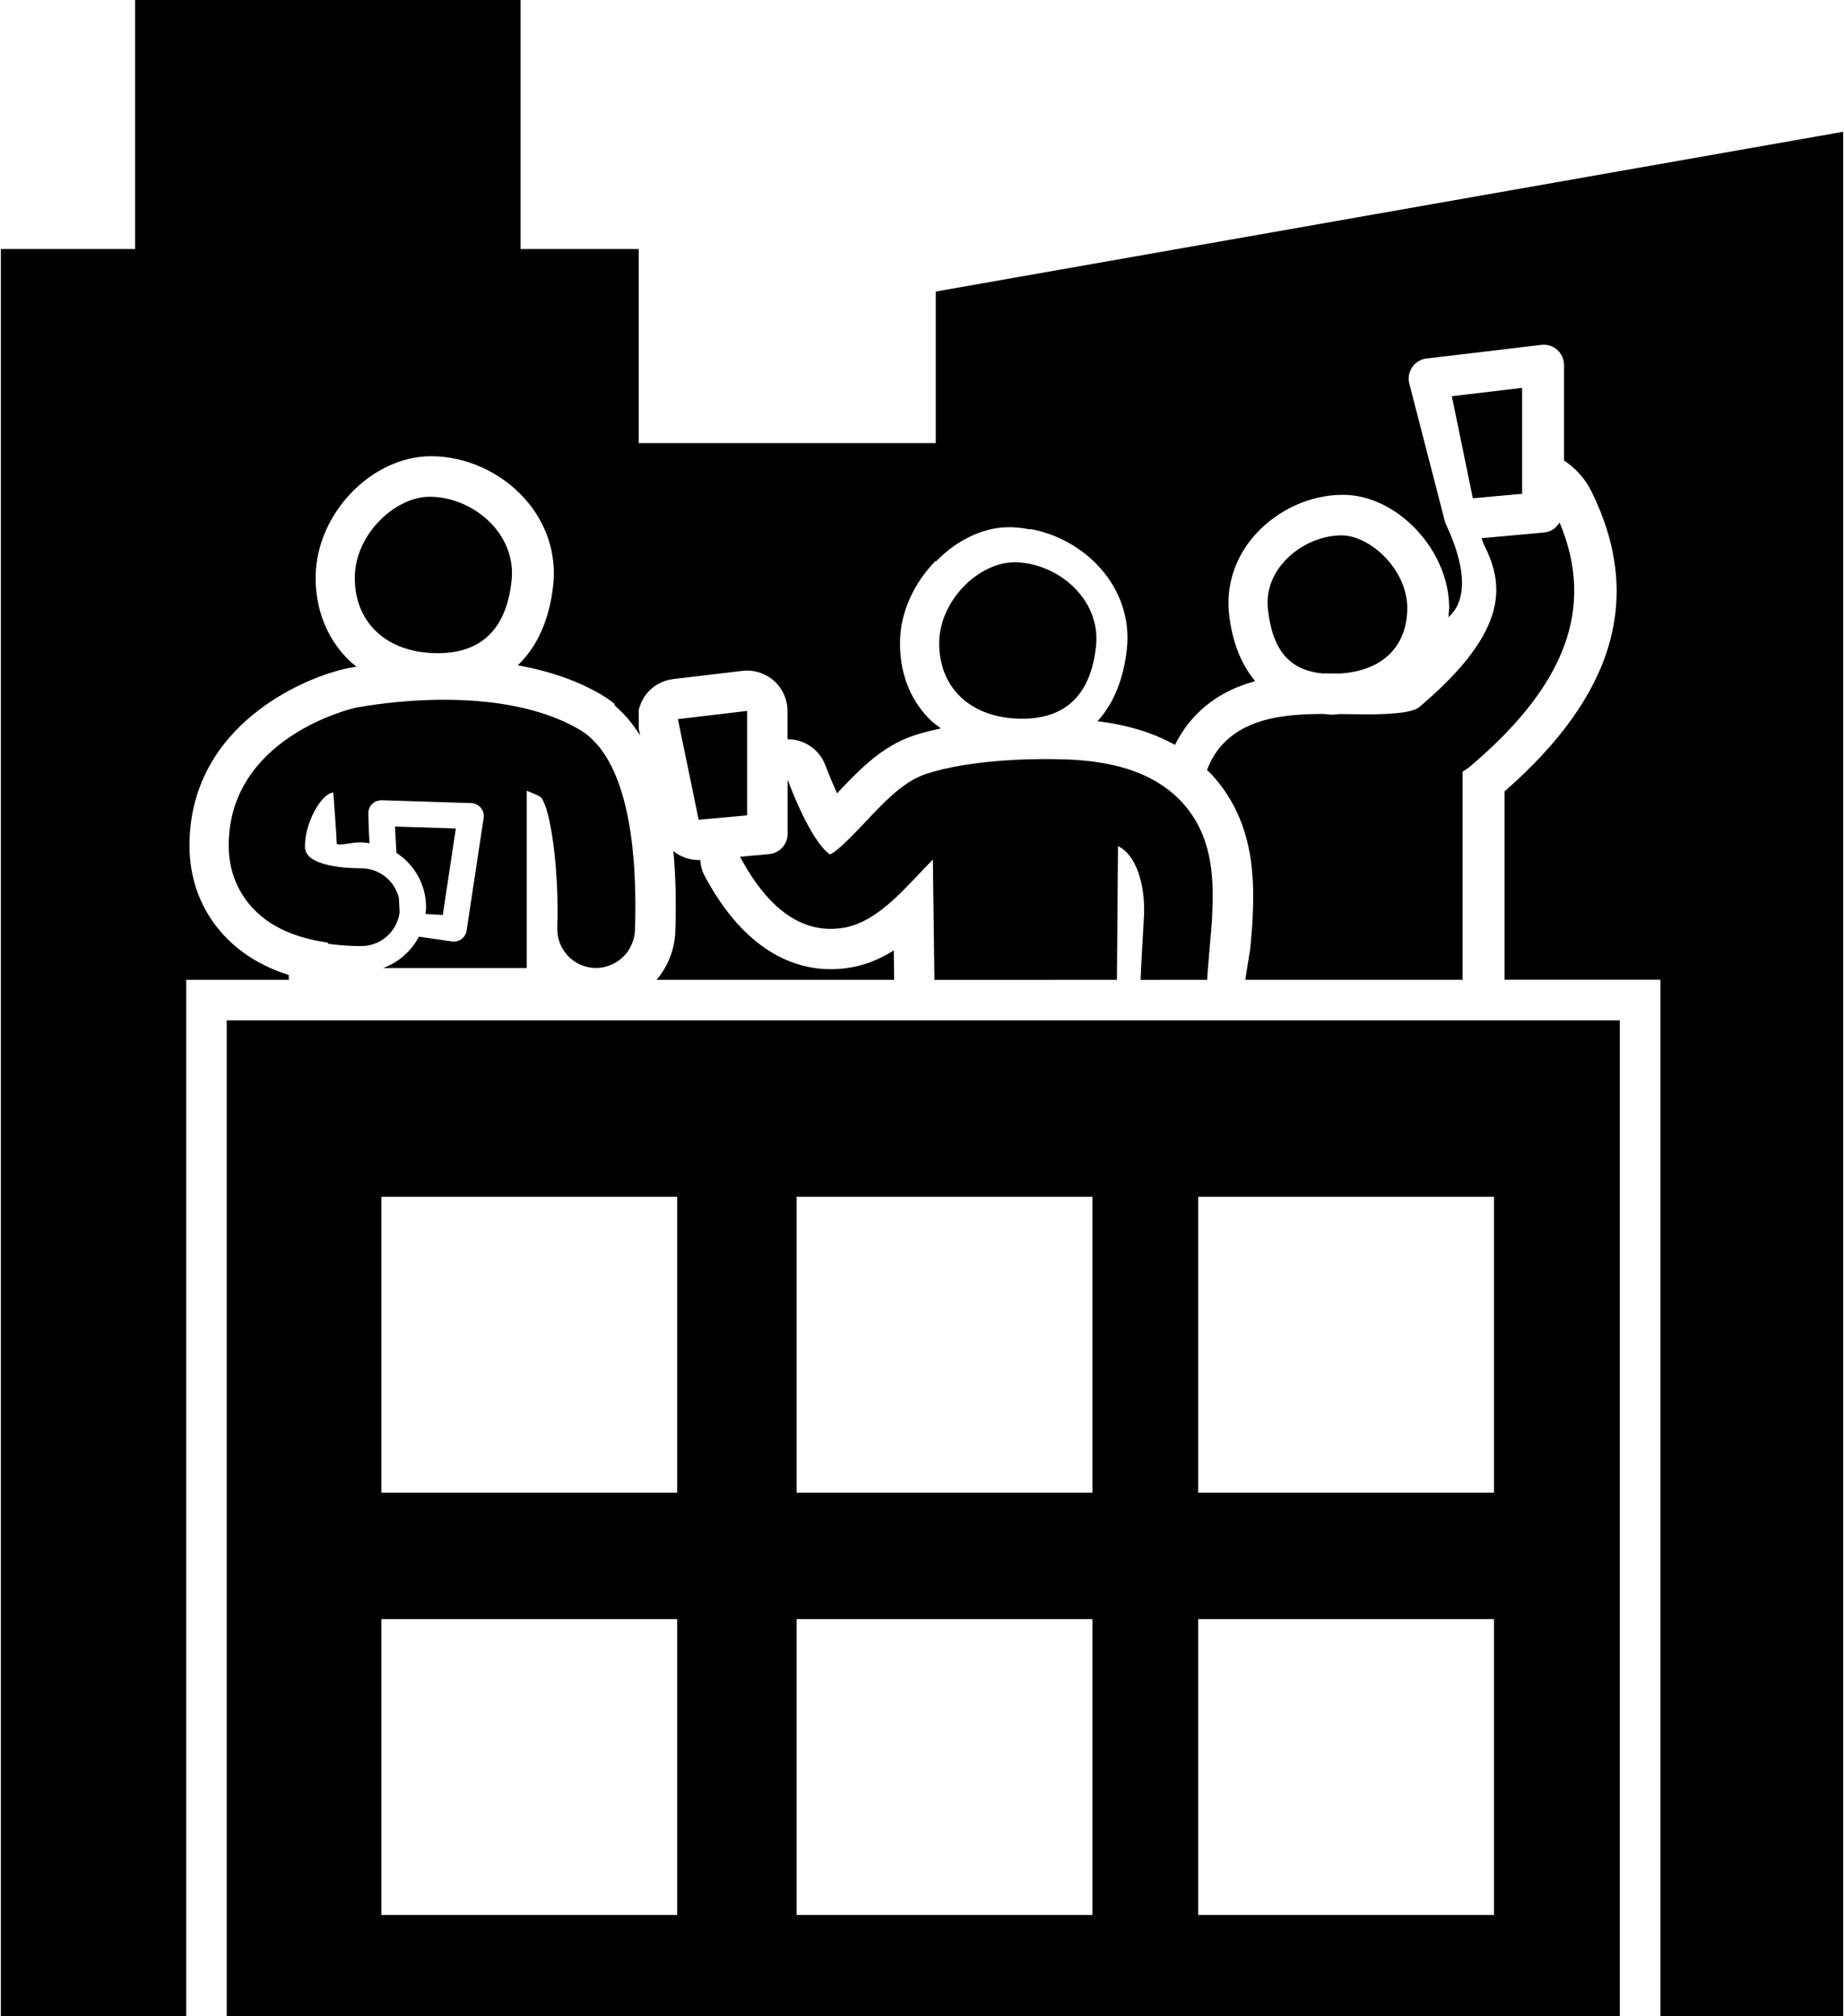 <?xml version="1.0" ?>
<svg xmlns="http://www.w3.org/2000/svg" xmlns:ev="http://www.w3.org/2001/xml-events" xmlns:xlink="http://www.w3.org/1999/xlink" baseProfile="full" enable-background="new 2483.68 -92.891 91.414 100" height="600px" version="1.1" viewBox="2483.68 -92.891 91.414 100" width="549px" x="0px" xml:space="preserve" y="0px">
	<defs/>
	<path d="M 2553.465,-62.791 C 2553.432,-64.667 2551.615,-66.337 2550.205,-66.337 C 2549.17,-66.337 2548.075,-65.837 2547.353,-65.032 C 2546.921,-64.553 2546.435,-63.755 2546.552,-62.671 C 2546.774,-60.647 2547.618,-59.651 2549.253,-59.49 C 2549.312,-59.49 2549.367,-59.492 2549.423,-59.492 C 2549.656,-59.492 2549.897,-59.488 2550.132,-59.485 C 2551.173,-59.553 2552.035,-59.881 2552.619,-60.476 C 2553.188,-61.052 2553.48,-61.853 2553.465,-62.791"/>
	<path d="M 2556.211,-54.613 C 2556.326,-54.693 2556.448,-54.764 2556.559,-54.856 C 2561.363,-58.909 2562.788,-62.78 2561.023,-66.978 C 2560.864,-66.708 2560.594,-66.51 2560.262,-66.48 L 2557.152,-66.199 C 2557.182,-66.098 2557.215,-65.997 2557.264,-65.898 C 2558.17,-64.062 2558.743,-61.772 2554.059,-57.819 C 2553.7,-57.516 2552.493,-57.46 2551.424,-57.46 C 2551.09,-57.46 2550.772,-57.465 2550.494,-57.47 C 2550.365,-57.472 2550.237,-57.472 2550.107,-57.474 C 2549.986,-57.469 2549.876,-57.445 2549.752,-57.445 C 2549.596,-57.445 2549.453,-57.47 2549.303,-57.48 C 2547.438,-57.473 2545.635,-57.29 2544.41,-56.085 C 2544.101,-55.779 2543.758,-55.325 2543.53,-54.696 C 2543.608,-54.617 2543.693,-54.547 2543.769,-54.464 C 2546.011,-52.028 2545.869,-48.963 2545.782,-47.121 C 2545.776,-47.001 2545.732,-46.472 2545.679,-45.88 C 2545.671,-45.781 2545.486,-44.689 2545.427,-44.295 L 2556.21,-44.295 L 2556.21,-54.613 L 2556.211,-54.613"/>
	<path d="M 2540.288,-44.293 C 2540.4,-44.292 2540.703,-44.292 2541.092,-44.292 C 2541.768,-44.292 2542.67,-44.293 2543.166,-44.294 C 2542.385,-44.293 2540.608,-44.29 2540.288,-44.293"/>
	<path d="M 2543.536,-44.294 C 2543.536,-44.294 2543.497,-44.294 2543.439,-44.294 C 2543.497,-44.294 2543.536,-44.294 2543.536,-44.294"/>
	<path d="M 2543.439,-44.294 C 2543.377,-44.294 2543.281,-44.294 2543.166,-44.294 C 2543.284,-44.294 2543.377,-44.294 2543.439,-44.294"/>
	<path d="M 2540.288,-44.293 C 2540.26,-44.293 2540.234,-44.293 2540.234,-44.294 C 2540.234,-44.294 2540.256,-44.294 2540.288,-44.293"/>
	<path d="M 2494.887,7.109 L 2515.331,7.109 L 2564.01,7.109 L 2564.01,6.779 L 2564.01,-42.283 L 2494.887,-42.283 L 2494.887,7.109 M 2543.092,-33.532 L 2557.77,-33.532 L 2557.77,-18.855 L 2543.092,-18.855 L 2543.092,-33.532 M 2543.092,-12.584 L 2557.77,-12.584 L 2557.77,2.091 L 2543.092,2.091 L 2543.092,-12.584 M 2523.163,-33.532 L 2530.07,-33.532 L 2537.841,-33.532 L 2537.841,-18.855 L 2530.07,-18.855 L 2523.163,-18.855 L 2523.163,-33.532 M 2523.163,-12.584 L 2530.07,-12.584 L 2537.841,-12.584 L 2537.841,2.091 L 2530.07,2.091 L 2523.163,2.091 L 2523.163,-12.584 M 2502.562,-33.532 L 2515.332,-33.532 L 2517.24,-33.532 L 2517.24,-18.855 L 2515.332,-18.855 L 2502.562,-18.855 L 2502.562,-33.532 M 2502.562,-12.584 L 2515.332,-12.584 L 2517.24,-12.584 L 2517.24,2.091 L 2515.332,2.091 L 2502.562,2.091 L 2502.562,-12.584"/>
	<path d="M 2540.438,-44.293 C 2540.377,-44.293 2540.321,-44.293 2540.289,-44.293 C 2540.321,-44.293 2540.374,-44.293 2540.438,-44.293"/>
	<path d="M 2540.525,-44.292 C 2540.671,-44.292 2540.864,-44.292 2541.089,-44.292 C 2541.767,-44.292 2542.667,-44.293 2543.164,-44.294 C 2542.5,-44.293 2541.119,-44.291 2540.525,-44.292"/>
	<path d="M 2509.021,-64.08 C 2509.281,-66.457 2507.063,-68.252 2504.964,-68.252 C 2503.235,-68.252 2501.279,-66.396 2501.242,-64.296 C 2501.205,-62.049 2502.796,-60.493 2505.359,-60.493 C 2507.783,-60.494 2508.795,-61.993 2509.021,-64.08"/>
	<path d="M 2538.021,-60.83 C 2538.281,-63.207 2536.063,-65.002 2533.964,-65.002 C 2532.234,-65.002 2530.278,-63.146 2530.242,-61.046 C 2530.205,-58.799 2531.796,-57.243 2534.359,-57.243 C 2536.783,-57.244 2537.795,-58.743 2538.021,-60.83"/>
	<path d="M 2530.07,-78.431 L 2530.07,-70.915 L 2515.331,-70.915 L 2515.331,-80.54 L 2509.465,-80.54 L 2509.465,-92.891 L 2490.342,-92.891 L 2490.342,-80.54 L 2483.68,-80.54 L 2483.68,7.109 L 2492.877,7.109 L 2492.877,-42.284 L 2492.877,-44.294 L 2494.887,-44.294 L 2497.967,-44.294 L 2497.967,-44.532 C 2497.096,-44.807 2496.328,-45.188 2495.676,-45.673 C 2493.979,-46.932 2493.043,-48.801 2493.039,-50.935 C 2493.028,-56.915 2498.762,-59.335 2500.975,-59.764 C 2501.057,-59.779 2501.176,-59.801 2501.319,-59.825 C 2501.159,-59.953 2501.007,-60.09 2500.864,-60.235 C 2499.828,-61.287 2499.272,-62.742 2499.3,-64.331 C 2499.353,-67.435 2502.085,-70.263 2505.03,-70.263 C 2506.757,-70.263 2508.491,-69.478 2509.669,-68.164 C 2510.755,-66.954 2511.257,-65.426 2511.087,-63.863 C 2510.9,-62.155 2510.293,-60.81 2509.328,-59.892 C 2510.951,-59.601 2512.37,-59.101 2513.557,-58.388 C 2513.76,-58.266 2513.951,-58.127 2514.135,-57.977 L 2514.135,-57.902 C 2514.614,-57.496 2515.034,-56.997 2515.402,-56.41 L 2515.333,-56.746 L 2515.333,-57.68 C 2515.394,-57.934 2515.498,-58.178 2515.654,-58.393 C 2515.982,-58.848 2516.485,-59.143 2517.041,-59.21 L 2518.33,-59.362 L 2520.476,-59.617 C 2520.554,-59.627 2520.632,-59.631 2520.712,-59.631 C 2521.198,-59.631 2521.671,-59.453 2522.039,-59.126 C 2522.466,-58.747 2522.712,-58.203 2522.712,-57.631 L 2522.712,-57.05 L 2522.712,-56.225 C 2522.716,-56.225 2522.72,-56.226 2522.724,-56.226 C 2523.539,-56.226 2524.291,-55.725 2524.591,-54.939 C 2524.808,-54.373 2525.003,-53.914 2525.175,-53.545 C 2526.163,-54.594 2527.191,-55.67 2528.556,-56.249 C 2528.798,-56.352 2529.087,-56.449 2529.466,-56.556 C 2529.733,-56.632 2530.026,-56.7 2530.327,-56.764 C 2530.128,-56.914 2529.923,-57.056 2529.748,-57.234 C 2528.77,-58.227 2528.269,-59.558 2528.296,-61.086 C 2528.321,-62.578 2529.026,-64.024 2530.073,-65.083 L 2530.073,-65.036 C 2530.934,-65.93 2532.039,-66.554 2533.192,-66.711 C 2533.358,-66.731 2533.524,-66.742 2533.691,-66.742 C 2534.049,-66.742 2534.408,-66.7 2534.762,-66.632 L 2534.762,-66.653 C 2536.07,-66.416 2537.316,-65.737 2538.221,-64.726 C 2539.24,-63.589 2539.713,-62.16 2539.553,-60.703 C 2539.385,-59.175 2538.881,-57.98 2538.096,-57.119 C 2539.588,-56.937 2540.864,-56.547 2541.941,-55.944 C 2542.27,-56.62 2542.684,-57.141 2543.067,-57.518 C 2543.904,-58.342 2544.879,-58.822 2545.919,-59.105 C 2545.228,-59.935 2544.775,-61.047 2544.622,-62.453 C 2544.468,-63.874 2544.931,-65.266 2545.923,-66.375 C 2547.032,-67.61 2548.658,-68.349 2550.274,-68.349 C 2552.933,-68.349 2555.495,-65.665 2555.545,-62.826 C 2555.549,-62.636 2555.52,-62.458 2555.506,-62.275 C 2557.104,-63.675 2555.369,-66.861 2555.346,-66.979 L 2553.557,-73.907 C 2553.498,-74.183 2553.561,-74.469 2553.725,-74.699 C 2553.889,-74.927 2554.143,-75.076 2554.422,-75.109 L 2560.121,-75.786 C 2560.411,-75.818 2560.693,-75.73 2560.907,-75.539 C 2561.122,-75.348 2561.245,-75.075 2561.245,-74.788 L 2561.245,-70.051 C 2561.817,-69.673 2562.295,-69.149 2562.613,-68.503 C 2565.185,-63.284 2563.771,-58.418 2558.291,-53.638 L 2558.291,-44.298 L 2564.016,-44.298 L 2566.029,-44.298 L 2566.029,-42.287 L 2566.029,7.109 L 2575.096,7.109 L 2575.096,-86.355 L 2530.07,-78.431"/>
	<path d="M 2505.608,-47.509 L 2506.255,-51.799 L 2503.237,-51.896 L 2503.307,-50.59 C 2504.19,-50.016 2504.778,-49.026 2504.778,-47.896 C 2504.778,-47.782 2504.762,-47.671 2504.751,-47.56 L 2505.608,-47.509"/>
	<path d="M 2525.594,-44.867 C 2525.348,-44.836 2525.1,-44.82 2524.859,-44.82 C 2523.13,-44.82 2520.641,-45.625 2518.596,-49.458 C 2518.465,-49.702 2518.403,-49.968 2518.381,-50.236 C 2518.356,-50.235 2518.329,-50.233 2518.305,-50.233 C 2517.838,-50.233 2517.399,-50.397 2517.051,-50.676 C 2517.161,-49.464 2517.197,-48.135 2517.145,-46.67 C 2517.112,-45.757 2516.76,-44.94 2516.217,-44.293 L 2528.006,-44.293 L 2527.986,-45.753 C 2527.28,-45.306 2526.494,-44.977 2525.594,-44.867"/>
	<path d="M 2515.124,-49.567 C 2515.031,-51.277 2514.762,-53.113 2514.135,-54.548 L 2514.135,-54.548 L 2514.135,-54.548 C 2514.041,-54.764 2513.939,-54.969 2513.827,-55.165 C 2513.815,-55.186 2513.805,-55.206 2513.792,-55.227 C 2513.692,-55.397 2513.586,-55.557 2513.473,-55.708 C 2513.448,-55.742 2513.424,-55.778 2513.397,-55.811 C 2513.291,-55.945 2513.176,-56.068 2513.057,-56.184 C 2513.02,-56.219 2512.989,-56.258 2512.952,-56.291 C 2512.798,-56.43 2512.634,-56.557 2512.457,-56.663 C 2510.459,-57.864 2507.863,-58.183 2505.671,-58.183 C 2503.455,-58.183 2501.651,-57.858 2501.29,-57.788 C 2501.029,-57.737 2494.976,-56.288 2494.985,-50.938 C 2494.988,-49.457 2495.633,-48.159 2496.809,-47.287 C 2497.61,-46.693 2498.659,-46.316 2499.913,-46.136 L 2499.913,-46.082 C 2500.431,-46.012 2500.974,-45.966 2501.563,-45.966 C 2502.541,-45.966 2503.34,-46.696 2503.467,-47.64 L 2503.428,-48.367 C 2503.215,-49.203 2502.465,-49.825 2501.563,-49.825 C 2500.915,-49.825 2498.797,-49.9 2498.77,-50.865 C 2498.739,-52.066 2499.592,-53.55 2500.176,-53.583 C 2500.176,-53.583 2500.338,-51.443 2500.348,-51.022 C 2500.404,-51.008 2500.459,-51.002 2500.518,-51.002 C 2500.53,-51.002 2500.543,-51.005 2500.557,-51.005 C 2500.586,-51.006 2500.619,-51.009 2500.651,-51.013 C 2500.704,-51.019 2500.756,-51.025 2500.816,-51.035 C 2500.887,-51.047 2500.967,-51.058 2501.053,-51.071 C 2501.094,-51.077 2501.131,-51.082 2501.174,-51.088 C 2501.289,-51.101 2501.414,-51.11 2501.563,-51.11 C 2501.704,-51.11 2501.836,-51.086 2501.973,-51.068 C 2501.93,-51.684 2501.915,-52.524 2501.915,-52.524 C 2501.905,-52.703 2501.973,-52.879 2502.098,-53.008 C 2502.16,-53.07 2502.231,-53.118 2502.307,-53.152 C 2502.331,-53.163 2502.359,-53.162 2502.385,-53.169 C 2502.447,-53.187 2502.51,-53.206 2502.578,-53.201 L 2507.019,-53.058 C 2507.204,-53.053 2507.374,-52.969 2507.493,-52.828 C 2507.612,-52.687 2507.662,-52.502 2507.635,-52.32 L 2506.791,-46.734 C 2506.744,-46.418 2506.473,-46.187 2506.156,-46.187 C 2506.142,-46.187 2506.131,-46.187 2506.116,-46.188 L 2504.424,-46.434 C 2504.053,-45.717 2503.415,-45.158 2502.647,-44.88 L 2509.775,-44.88 L 2509.775,-53.672 C 2510.016,-53.575 2510.26,-53.481 2510.469,-53.355 C 2510.963,-52.815 2511.389,-49.702 2511.289,-46.877 C 2511.252,-45.812 2512.084,-44.919 2513.148,-44.881 C 2513.171,-44.88 2513.195,-44.88 2513.218,-44.88 C 2513.376,-44.88 2513.53,-44.905 2513.677,-44.942 C 2513.696,-44.946 2513.712,-44.952 2513.73,-44.958 C 2513.872,-44.997 2514.005,-45.052 2514.132,-45.121 L 2514.132,-45.121 C 2514.132,-45.121 2514.132,-45.121 2514.134,-45.121 C 2514.417,-45.276 2514.657,-45.496 2514.832,-45.767 C 2514.843,-45.784 2514.853,-45.802 2514.862,-45.82 C 2514.928,-45.93 2514.983,-46.047 2515.027,-46.171 C 2515.04,-46.207 2515.053,-46.241 2515.064,-46.276 C 2515.106,-46.424 2515.137,-46.577 2515.143,-46.737 C 2515.153,-46.981 2515.158,-47.243 2515.162,-47.513 C 2515.162,-47.572 2515.163,-47.63 2515.163,-47.69 C 2515.169,-48.272 2515.157,-48.9 2515.122,-49.55 C 2515.124,-49.559 2515.124,-49.563 2515.124,-49.567"/>
	<path d="M 2542.276,-53.115 C 2541.988,-53.426 2541.664,-53.699 2541.304,-53.939 C 2540.126,-54.729 2538.562,-55.153 2536.554,-55.223 C 2536.183,-55.237 2535.823,-55.243 2535.468,-55.243 C 2535.226,-55.243 2534.99,-55.238 2534.759,-55.233 C 2532.736,-55.184 2531.062,-54.931 2530.005,-54.632 C 2529.746,-54.559 2529.513,-54.484 2529.332,-54.408 C 2528.333,-53.984 2527.479,-53.08 2526.576,-52.121 C 2526.055,-51.569 2525.184,-50.645 2524.814,-50.512 C 2524.821,-50.547 2524.012,-50.83 2522.717,-54.225 L 2522.717,-51.53 C 2522.717,-51.01 2522.321,-50.575 2521.801,-50.528 L 2520.358,-50.398 C 2521.303,-48.626 2522.751,-46.819 2524.856,-46.819 C 2525.014,-46.819 2525.174,-46.829 2525.34,-46.85 C 2526.875,-47.038 2528.094,-48.329 2529.272,-49.579 C 2529.457,-49.774 2529.692,-50.022 2529.926,-50.259 L 2530.004,-44.291 L 2534.758,-44.291 L 2534.758,-44.292 L 2539.059,-44.293 L 2539.113,-50.934 C 2539.29,-50.83 2539.446,-50.719 2539.564,-50.591 C 2540.191,-49.91 2540.46,-48.674 2540.401,-47.439 C 2540.385,-47.125 2540.237,-44.575 2540.233,-44.293 C 2540.233,-44.293 2540.256,-44.293 2540.287,-44.292 C 2540.319,-44.292 2540.376,-44.292 2540.436,-44.292 C 2540.461,-44.292 2540.493,-44.292 2540.524,-44.292 C 2541.118,-44.291 2542.499,-44.292 2543.165,-44.293 C 2543.28,-44.293 2543.376,-44.293 2543.438,-44.293 C 2543.496,-44.293 2543.535,-44.293 2543.535,-44.293 C 2543.54,-44.416 2543.569,-44.783 2543.606,-45.229 C 2543.672,-46.03 2543.764,-47.053 2543.773,-47.222 C 2543.782,-47.407 2543.79,-47.602 2543.797,-47.8 C 2543.856,-49.438 2543.782,-51.478 2542.288,-53.1 C 2542.286,-53.106 2542.281,-53.11 2542.276,-53.115"/>
	<path d="M 2540.525,-44.292 C 2540.494,-44.292 2540.463,-44.292 2540.437,-44.292 C 2540.465,-44.292 2540.493,-44.292 2540.525,-44.292"/>
	<path d="M 2555.678,-73.239 L 2556.405,-69.707 L 2556.652,-68.505 L 2556.721,-68.178 L 2557.803,-68.276 L 2559.165,-68.399 L 2559.165,-68.669 L 2559.165,-69.685 L 2559.165,-70.691 L 2559.165,-73.653 L 2555.678,-73.239" points="2555.678,-73.239 2556.405,-69.707 2556.652,-68.505 2556.721,-68.178 2557.803,-68.276 2559.165,-68.399   2559.165,-68.669 2559.165,-69.685 2559.165,-70.691 2559.165,-73.653 "/>
	<path d="M 2518.147,-52.996 L 2518.305,-52.232 L 2518.434,-52.244 L 2519.475,-52.338 L 2520.708,-52.45 L 2520.708,-56.045 L 2520.708,-57.051 L 2520.708,-57.631 L 2518.564,-57.376 L 2517.275,-57.224 L 2517.475,-56.253 L 2517.893,-54.229 L 2518.147,-52.996" points="2518.147,-52.996 2518.305,-52.232 2518.434,-52.244 2519.475,-52.338 2520.708,-52.45 2520.708,-56.045   2520.708,-57.051 2520.708,-57.631 2518.564,-57.376 2517.275,-57.224 2517.475,-56.253 2517.893,-54.229 "/>
</svg>

